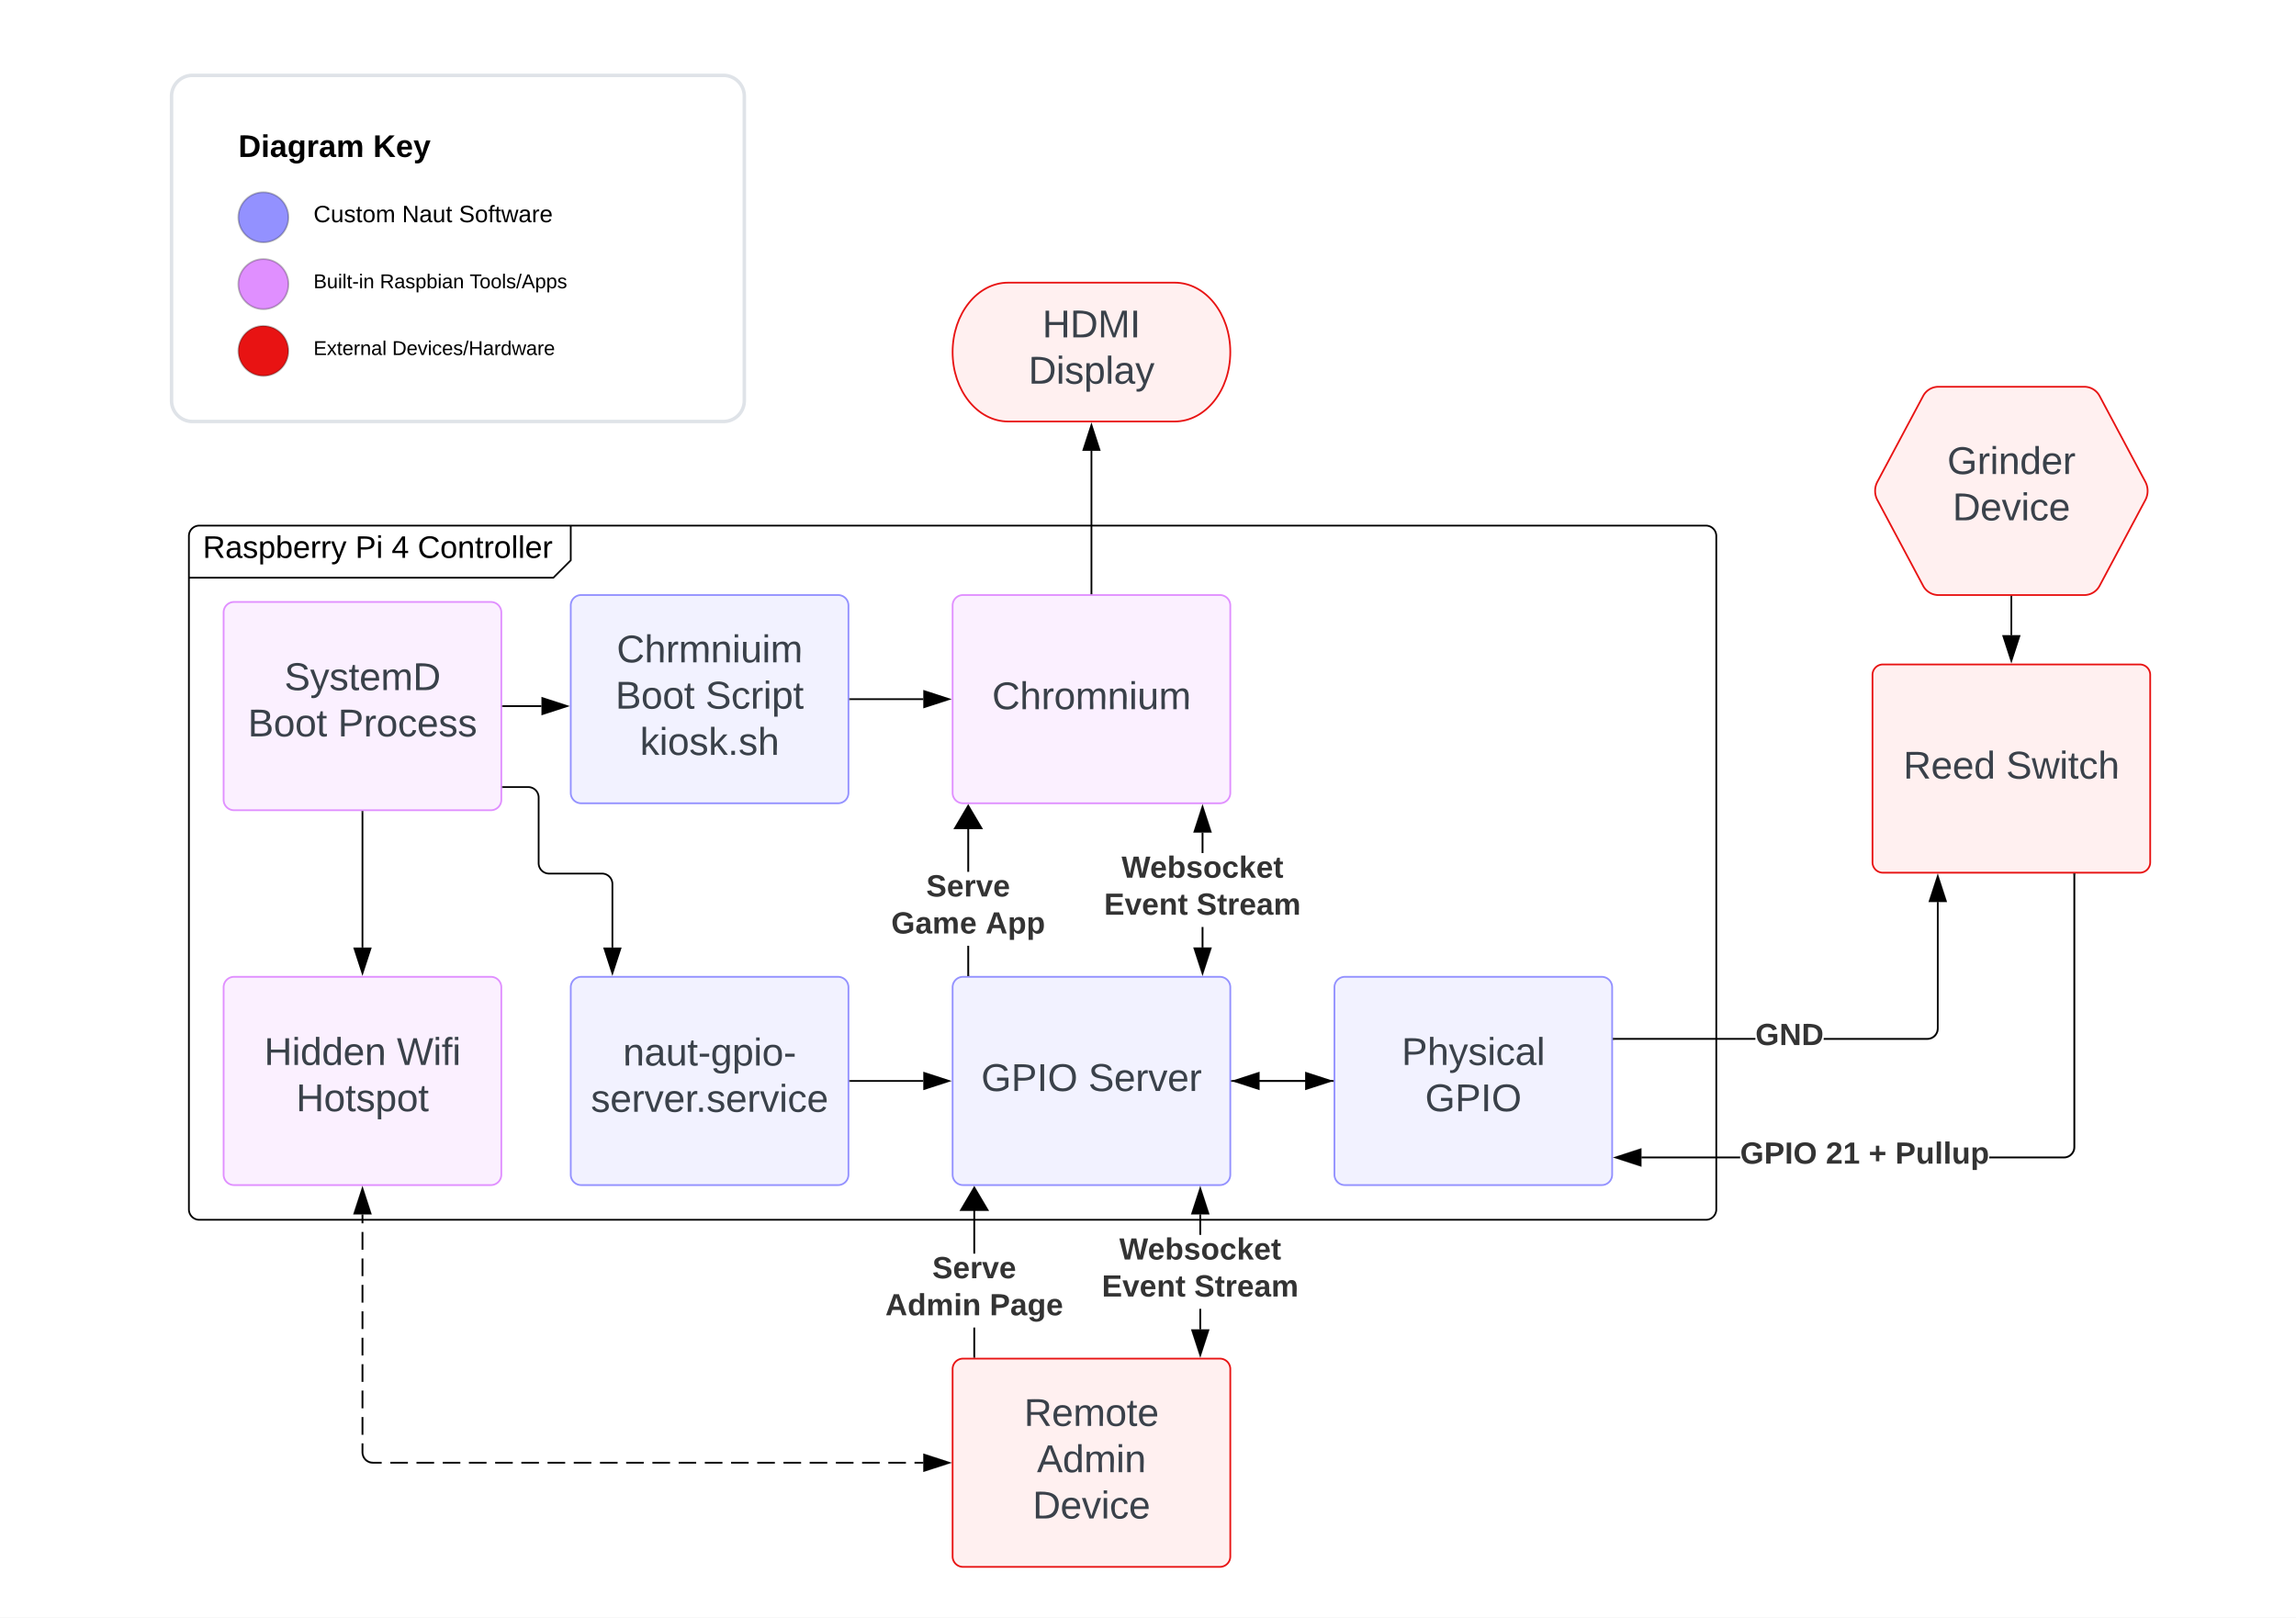 <svg xmlns="http://www.w3.org/2000/svg" xmlns:xlink="http://www.w3.org/1999/xlink" xmlns:lucid="lucid" width="1322.83" height="932.28"><rect width="100%" height="100%" fill="#808080" stroke="none"/><g transform="translate(1258.835 -1736.567)" lucid:page-tab-id="0_0"><path d="M-1258.84 1736.57H64v932.28h-1322.84z" fill="#fff"/><path d="M-1150 2045.44a6 6 0 0 1 6-6h208a6 6 0 0 1 6 6v8a14.48 14.48 0 0 1-4.24 10.24l-1.52 1.52a14.48 14.48 0 0 1-10.24 4.24h-198a6 6 0 0 1-6-6z" fill="#fff"/><path d="M-930 2039.44v20l-10 10h-210" stroke="#000" fill="none"/><path d="M-1150 2045.44a6 6 0 0 1 6-6h868a6 6 0 0 1 6 6v388a6 6 0 0 1-6 6h-868a6 6 0 0 1-6-6z" stroke="#000" fill="none"/><use xlink:href="#a" transform="matrix(1,0,0,1,-1142,2039.44) translate(0 18.6)"/><use xlink:href="#b" transform="matrix(1,0,0,1,-1142,2039.44) translate(87.85 18.6)"/><use xlink:href="#c" transform="matrix(1,0,0,1,-1142,2039.44) translate(108.8 18.6)"/><use xlink:href="#d" transform="matrix(1,0,0,1,-1142,2039.44) translate(123.8 18.6)"/><path d="M-490 2305.44a6 6 0 0 1 6-6h148a6 6 0 0 1 6 6v108a6 6 0 0 1-6 6h-148a6 6 0 0 1-6-6z" stroke="#9391ff" fill="#f2f2ff"/><use xlink:href="#e" transform="matrix(1,0,0,1,-478,2311.44) translate(26.704 38.778)"/><use xlink:href="#f" transform="matrix(1,0,0,1,-478,2311.44) translate(40.222 65.444)"/><path d="M-150.82 1964.73a10 10 0 0 1 8.82-5.3h84a10 10 0 0 1 8.82 5.3l26.36 49.42a11.25 11.25 0 0 1 0 10.58l-26.36 49.42a10 10 0 0 1-8.82 5.3h-84a10 10 0 0 1-8.82-5.3l-26.36-49.42a11.25 11.25 0 0 1 0-10.58z" stroke="#e81313" fill="#fff0f0"/><use xlink:href="#g" transform="matrix(1,0,0,1,-175,1964.44) translate(38.061 45.278)"/><use xlink:href="#h" transform="matrix(1,0,0,1,-175,1964.44) translate(41.116 71.944)"/><path d="M-180 2125.44a6 6 0 0 1 6-6h148a6 6 0 0 1 6 6v108a6 6 0 0 1-6 6h-148a6 6 0 0 1-6-6z" stroke="#e81313" fill="#fff0f0"/><use xlink:href="#i" transform="matrix(1,0,0,1,-168,2131.44) translate(5.747 53.778)"/><use xlink:href="#j" transform="matrix(1,0,0,1,-168,2131.44) translate(64.944 53.778)"/><path d="M-100 2080.44v22.12" stroke="#000" fill="none"/><path d="M-99.5 2080.45h-1v-.5h1z" stroke="#000" stroke-width=".05"/><path d="M-100 2117.32l-4.64-14.26h9.28z" stroke="#000"/><path d="M-256.27 2404.03h-56.85v-1h56.85zm193.07-6.48l-.07 1-.24 1-.4.93-.54.88-.66.77-.77.66-.87.53-.95.4-.98.22-1 .08h-43.04v-1h43l.88-.07.84-.2.8-.33.74-.45.65-.56.55-.66.45-.73.33-.8.2-.84.07-.9v-157.06h1z" stroke="#000" stroke-width=".05"/><path d="M-63.2 2240.45h-1v-.5h1z"/><path d="M-63.17 2240.48h-1.05v-.57h1.05zm-1-.5v.45h.95v-.46z" stroke="#000" stroke-width=".05"/><path d="M-313.62 2408.17l-14.26-4.64 14.26-4.63z"/><path d="M-313.12 2408.86l-16.38-5.33 16.38-5.32zm-13.14-5.33l12.14 3.95v-7.9z" stroke="#000" stroke-width=".05"/><use xlink:href="#k" transform="matrix(1,0,0,1,-256.275,2392.867) translate(0 14.222)"/><use xlink:href="#l" transform="matrix(1,0,0,1,-256.275,2392.867) translate(49.383 14.222)"/><use xlink:href="#m" transform="matrix(1,0,0,1,-256.275,2392.867) translate(74.074 14.222)"/><use xlink:href="#n" transform="matrix(1,0,0,1,-256.275,2392.867) translate(89.383 14.222)"/><path d="M-247.5 2335.7H-329v-1h81.5zm105.6-6.5l-.07 1-.24 1-.4.94-.53.87-.66.8-.77.65-.87.54-.94.38-1 .23-1 .1h-59.7v-1h59.67l.87-.08.84-.2.8-.33.74-.46.66-.56.56-.66.45-.73.34-.8.2-.85.07-.88v-72.85h1z" stroke="#000" stroke-width=".05"/><path d="M-329 2335.7h-.5v-1h.5z"/><path d="M-328.96 2335.72h-.56v-1.05h.56zm-.52-1v.95h.47v-.95z" stroke="#000" stroke-width=".05"/><path d="M-137.76 2255.82h-9.27l4.64-14.26z"/><path d="M-137.07 2256.32h-10.65l5.33-16.38zm-9.27-1h7.9l-3.95-12.14z" stroke="#000" stroke-width=".05"/><use xlink:href="#o" transform="matrix(1,0,0,1,-247.487,2324.525) translate(0 14.222)"/><path d="M-710 2305.44a6 6 0 0 1 6-6h148a6 6 0 0 1 6 6v108a6 6 0 0 1-6 6h-148a6 6 0 0 1-6-6z" stroke="#9391ff" fill="#f2f2ff"/><use xlink:href="#p" transform="matrix(1,0,0,1,-698,2311.44) translate(4.481 53.778)"/><use xlink:href="#q" transform="matrix(1,0,0,1,-698,2311.44) translate(66.21 53.778)"/><path d="M-549 2359.44h42.12" stroke="#000" fill="none"/><path d="M-549 2359.94h-.5v-1h.5z" stroke="#000" stroke-width=".05"/><path d="M-492.12 2359.44l-14.26 4.63v-9.27z" stroke="#000"/><path d="M-491 2359.44h-42.12" stroke="#000" fill="none"/><path d="M-490.5 2359.94h-.5v-1h.5z" stroke="#000" stroke-width=".05"/><path d="M-547.88 2359.44l14.26-4.64v9.27z" stroke="#000"/><path d="M-710 2085.44a6 6 0 0 1 6-6h148a6 6 0 0 1 6 6v108a6 6 0 0 1-6 6h-148a6 6 0 0 1-6-6z" stroke="#e08fff" fill="#fbf0ff"/><use xlink:href="#r" transform="matrix(1,0,0,1,-698,2091.44) translate(10.747 53.778)"/><path d="M-1130 2089.44a6 6 0 0 1 6-6h148a6 6 0 0 1 6 6v108a6 6 0 0 1-6 6h-148a6 6 0 0 1-6-6z" stroke="#e08fff" fill="#fbf0ff"/><use xlink:href="#s" transform="matrix(1,0,0,1,-1118,2095.44) translate(23 38.778)"/><use xlink:href="#t" transform="matrix(1,0,0,1,-1118,2095.44) translate(1.981 65.444)"/><use xlink:href="#u" transform="matrix(1,0,0,1,-1118,2095.44) translate(53.833 65.444)"/><path d="M-930 2305.44a6 6 0 0 1 6-6h148a6 6 0 0 1 6 6v108a6 6 0 0 1-6 6h-148a6 6 0 0 1-6-6z" stroke="#9391ff" fill="#f2f2ff"/><use xlink:href="#v" transform="matrix(1,0,0,1,-918,2311.44) translate(18.093 39.111)"/><use xlink:href="#w" transform="matrix(1,0,0,1,-918,2311.44) translate(-0.395 65.778)"/><path d="M-565.5 2282.56h-1v-11.8h1zm0-54.45h-1v-11.78h1z" stroke="#000" stroke-width=".05"/><path d="M-566 2297.32l-4.63-14.26h9.26z"/><path d="M-566 2298.94l-5.32-16.38h10.64zm-3.95-15.38l3.95 12.14 3.95-12.14z" stroke="#000" stroke-width=".05"/><path d="M-561.37 2215.82h-9.26l4.63-14.26z"/><path d="M-560.68 2216.32h-10.64l5.32-16.38zm-9.27-1h7.9l-3.95-12.14z" stroke="#000" stroke-width=".05"/><use xlink:href="#x" transform="matrix(1,0,0,1,-622.716,2228.107) translate(10.079 14.222)"/><use xlink:href="#y" transform="matrix(1,0,0,1,-622.716,2228.107) translate(0.005 35.556)"/><use xlink:href="#z" transform="matrix(1,0,0,1,-622.716,2228.107) translate(53.24 35.556)"/><path d="M-700.5 2298.44h-1v-16.87h1zm0-59.53h-1v-32.1h1z" stroke="#000" stroke-width=".05"/><path d="M-693.36 2213.83h-15.28l7.64-12.9z"/><path d="M-692.5 2214.33h-17l8.5-14.4zm-15.26-1h13.52l-6.76-11.43z" stroke="#000" stroke-width=".05"/><path d="M-700.5 2298.94h-1v-.5h1z"/><path d="M-700.48 2298.97h-1.04v-.57h1.04zm-1-.52v.47h.96v-.47z" stroke="#000" stroke-width=".05"/><use xlink:href="#A" transform="matrix(1,0,0,1,-745.37,2238.907) translate(20.178 14.222)"/><use xlink:href="#B" transform="matrix(1,0,0,1,-745.37,2238.907) translate(0.005 35.556)"/><use xlink:href="#C" transform="matrix(1,0,0,1,-745.37,2238.907) translate(54.326 35.556)"/><path d="M-769 2359.44h42.12" stroke="#000" fill="none"/><path d="M-769 2359.94h-.5v-1h.5z" stroke="#000" stroke-width=".05"/><path d="M-712.12 2359.44l-14.26 4.63v-9.27z" stroke="#000"/><path d="M-930 2085.44a6 6 0 0 1 6-6h148a6 6 0 0 1 6 6v108a6 6 0 0 1-6 6h-148a6 6 0 0 1-6-6z" stroke="#9391ff" fill="#f2f2ff"/><use xlink:href="#D" transform="matrix(1,0,0,1,-918,2091.44) translate(14.481 26.778)"/><use xlink:href="#t" transform="matrix(1,0,0,1,-918,2091.44) translate(13.741 53.444)"/><use xlink:href="#E" transform="matrix(1,0,0,1,-918,2091.44) translate(65.593 53.444)"/><use xlink:href="#F" transform="matrix(1,0,0,1,-918,2091.44) translate(27.907 80.111)"/><path d="M-769 2139.44h42.12" stroke="#000" fill="none"/><path d="M-769 2139.94h-.5v-1h.5z" stroke="#000" stroke-width=".05"/><path d="M-712.12 2139.44l-14.26 4.63v-9.27z" stroke="#000"/><path d="M-969 2143.44h22.12" stroke="#000" fill="none"/><path d="M-969 2143.94h-.5v-1h.5z" stroke="#000" stroke-width=".05"/><path d="M-932.12 2143.44l-14.26 4.63v-9.27z" stroke="#000"/><path d="M-969 2190.1h14.5a6 6 0 0 1 6 6v37.84a6 6 0 0 0 6 6h30.5a6 6 0 0 1 6 6v36.62" stroke="#000" fill="none"/><path d="M-969 2190.6h-.5v-1h.5z" stroke="#000" stroke-width=".05"/><path d="M-906 2297.32l-4.63-14.26h9.26z" stroke="#000"/><path d="M-582 1899.44c17.67 0 32 17.9 32 40s-14.33 40-32 40h-96c-17.67 0-32-17.9-32-40s14.33-40 32-40z" stroke="#e81313" fill="#fff0f0"/><use xlink:href="#G" transform="matrix(1,0,0,1,-705,1904.44) translate(46.703 26.528)"/><use xlink:href="#H" transform="matrix(1,0,0,1,-705,1904.44) translate(38.678 53.194)"/><path d="M-630 2078.44v-82.12" stroke="#000" fill="none"/><path d="M-629.5 2078.94h-1v-.5h1z" stroke="#000" stroke-width=".05"/><path d="M-630 1981.56l4.63 14.26h-9.26z" stroke="#000"/><path d="M-566.8 2502.56h-1v-11.8h1zm0-54.45h-1v-11.78h1z" stroke="#000" stroke-width=".05"/><path d="M-567.3 2517.32l-4.64-14.26h9.27z"/><path d="M-567.3 2518.94l-5.33-16.38h10.65zm-3.95-15.38l3.95 12.14 3.94-12.14z" stroke="#000" stroke-width=".05"/><path d="M-562.67 2435.82h-9.27l4.64-14.26z"/><path d="M-561.98 2436.32h-10.65l5.33-16.38zm-9.27-1h7.9l-3.95-12.14z" stroke="#000" stroke-width=".05"/><use xlink:href="#x" transform="matrix(1,0,0,1,-624.022,2448.107) translate(10.079 14.222)"/><use xlink:href="#y" transform="matrix(1,0,0,1,-624.022,2448.107) translate(0.005 35.556)"/><use xlink:href="#z" transform="matrix(1,0,0,1,-624.022,2448.107) translate(53.24 35.556)"/><path d="M-697 2518.44h-1v-16.87h1zm0-59.53h-1v-32.1h1z" stroke="#000" stroke-width=".05"/><path d="M-689.86 2433.83h-15.28l7.64-12.9z"/><path d="M-689 2434.33h-17l8.5-14.4zm-15.26-1h13.52l-6.76-11.43z" stroke="#000" stroke-width=".05"/><path d="M-697 2518.94h-1v-.5h1z"/><path d="M-696.98 2518.97H-698v-.57h1.04zm-1-.52v.47h.96v-.47z" stroke="#000" stroke-width=".05"/><g><use xlink:href="#A" transform="matrix(1,0,0,1,-748.759,2458.908) translate(27.067 14.222)"/><use xlink:href="#I" transform="matrix(1,0,0,1,-748.759,2458.908) translate(0.005 35.556)"/><use xlink:href="#J" transform="matrix(1,0,0,1,-748.759,2458.908) translate(60.104 35.556)"/></g><path d="M-710 2525.44a6 6 0 0 1 6-6h148a6 6 0 0 1 6 6v108a6 6 0 0 1-6 6h-148a6 6 0 0 1-6-6z" stroke="#e81313" fill="#fff0f0"/><g><use xlink:href="#K" transform="matrix(1,0,0,1,-698,2531.44) translate(29.173 26.778)"/><use xlink:href="#L" transform="matrix(1,0,0,1,-698,2531.44) translate(36.58 53.444)"/><use xlink:href="#h" transform="matrix(1,0,0,1,-698,2531.44) translate(34.111 80.111)"/></g><path d="M-1130 2305.44a6 6 0 0 1 6-6h148a6 6 0 0 1 6 6v108a6 6 0 0 1-6 6h-148a6 6 0 0 1-6-6z" stroke="#e08fff" fill="#fbf0ff"/><g><use xlink:href="#M" transform="matrix(1,0,0,1,-1118,2311.44) translate(11.364 38.778)"/><use xlink:href="#N" transform="matrix(1,0,0,1,-1118,2311.44) translate(87.784 38.778)"/><use xlink:href="#O" transform="matrix(1,0,0,1,-1118,2311.44) translate(29.759 65.444)"/></g><path d="M-1050 2204.44v78.12" stroke="#000" fill="none"/><path d="M-1049.5 2204.45h-1v-.5h1z" stroke="#000" stroke-width=".05"/><path d="M-1050 2297.32l-4.63-14.26h9.27z" stroke="#000"/><path d="M-1049.5 2573.42l.07.88.2.84.33.8.45.73.56.66.67.56.73.44.8.33.84.2.88.07h5v1h-5.04l-1-.08-1-.24-.93-.4-.87-.52-.78-.66-.66-.78-.53-.87-.38-.95-.24-1-.08-1v-5.1h1zm25.63 6.52h-10.06v-1h10.06zm15.1 0h-10.06v-1h10.07zm15.1 0h-10.06v-1h10.07zm15.1 0h-10.06v-1h10.07zm15.1 0h-10.06v-1h10.07zm15.1 0h-10.06v-1h10.07zm15.1 0h-10.06v-1h10.07zm15.1 0h-10.06v-1h10.07zm15.1 0h-10.06v-1h10.07zm15.1 0h-10.06v-1h10.07zm15.1 0h-10.05v-1h10.06zm15.1 0h-10.05v-1h10.06zm15.1 0h-10.05v-1h10.06zm15.1 0h-10.05v-1h10.06zm15.12 0h-10.07v-1h10.06zm15.1 0h-10.07v-1h10.07zm15.1 0h-10.07v-1h10.07zm15.1 0h-10.07v-1h10.07zm15.1 0h-10.07v-1h10.07zm15.1 0h-10.07v-1h10.07zm10.07 0h-5.04v-1h5.04zm-322.62-16.66h-1v-10.15h1zm0-15.23h-1v-10.16h1zm0-15.24h-1v-10.14h1zm0-15.22h-1v-10.16h1zm0-15.24h-1v-10.15h1zm0-15.23h-1v-10.15h1zm0-15.23h-1v-10.15h1zm0-15.23h-1v-10.16h1zm0-15.24h-1v-5.08h1z" stroke="#000" stroke-width=".05"/><path d="M-1045.37 2435.82h-9.27l4.64-14.26z"/><path d="M-1044.68 2436.32h-10.64l5.32-16.38zm-9.27-1h7.9l-3.95-12.14z" stroke="#000" stroke-width=".05"/><path d="M-712.12 2579.44l-14.26 4.63v-9.27z"/><path d="M-710.5 2579.44l-16.38 5.32v-10.64zm-15.38 3.95l12.14-3.96-12.14-3.95z" stroke="#000" stroke-width=".05"/><path d="M-1160 1792a12 12 0 0 1 12-12h306a12 12 0 0 1 12 12v175.44a12 12 0 0 1-12 12h-306a12 12 0 0 1-12-12z" stroke="#dfe3e8" stroke-width="2" fill="#fff"/><path d="M-1092.64 1861.8c0 7.96-6.46 14.43-14.43 14.43-7.98 0-14.44-6.47-14.44-14.44 0-7.98 6.45-14.44 14.42-14.44 7.98 0 14.44 6.46 14.44 14.43z" stroke="#000" stroke-opacity=".25" fill="#9391ff"/><path d="M-1092.64 1900.28c0 7.98-6.46 14.44-14.43 14.44-7.98 0-14.44-6.46-14.44-14.44 0-7.97 6.45-14.43 14.42-14.43 7.98 0 14.44 6.46 14.44 14.43z" stroke="#000" stroke-opacity=".25" fill="#e08fff"/><path d="M-1092.64 1938.77c0 7.98-6.46 14.44-14.43 14.44-7.98 0-14.44-6.45-14.44-14.43 0-7.97 6.45-14.43 14.42-14.43 7.98 0 14.44 6.46 14.44 14.43z" stroke="#000" stroke-opacity=".25" fill="#e81313"/><g><use xlink:href="#P" transform="matrix(1,0,0,1,-1121.509,1808.868) translate(0 18.135)"/><use xlink:href="#Q" transform="matrix(1,0,0,1,-1121.509,1808.868) translate(77.643 18.135)"/></g><g><use xlink:href="#R" transform="matrix(1,0,0,1,-1078.207,1847.359) translate(0 17.246)"/><use xlink:href="#S" transform="matrix(1,0,0,1,-1078.207,1847.359) translate(51.028 17.246)"/><use xlink:href="#T" transform="matrix(1,0,0,1,-1078.207,1847.359) translate(83.787 17.246)"/></g><g><use xlink:href="#U" transform="matrix(1,0,0,1,-1078.207,1885.849) translate(0 16.801)"/><use xlink:href="#V" transform="matrix(1,0,0,1,-1078.207,1885.849) translate(38.229 16.801)"/><use xlink:href="#W" transform="matrix(1,0,0,1,-1078.207,1885.849) translate(89.948 16.801)"/></g><g><use xlink:href="#X" transform="matrix(1,0,0,1,-1078.207,1924.34) translate(0 16.801)"/><use xlink:href="#Y" transform="matrix(1,0,0,1,-1078.207,1924.34) translate(45.325 16.801)"/></g><defs><path d="M233-177c-1 41-23 64-60 70L243 0h-38l-65-103H63V0H30v-248c88 3 205-21 203 71zM63-129c60-2 137 13 137-47 0-61-80-42-137-45v92" id="Z"/><path d="M141-36C126-15 110 5 73 4 37 3 15-17 15-53c-1-64 63-63 125-63 3-35-9-54-41-54-24 1-41 7-42 31l-33-3c5-37 33-52 76-52 45 0 72 20 72 64v82c-1 20 7 32 28 27v20c-31 9-61-2-59-35zM48-53c0 20 12 33 32 33 41-3 63-29 60-74-43 2-92-5-92 41" id="aa"/><path d="M135-143c-3-34-86-38-87 0 15 53 115 12 119 90S17 21 10-45l28-5c4 36 97 45 98 0-10-56-113-15-118-90-4-57 82-63 122-42 12 7 21 19 24 35" id="ab"/><path d="M115-194c55 1 70 41 70 98S169 2 115 4C84 4 66-9 55-30l1 105H24l-1-265h31l2 30c10-21 28-34 59-34zm-8 174c40 0 45-34 45-75s-6-73-45-74c-42 0-51 32-51 76 0 43 10 73 51 73" id="ac"/><path d="M115-194c53 0 69 39 70 98 0 66-23 100-70 100C84 3 66-7 56-30L54 0H23l1-261h32v101c10-23 28-34 59-34zm-8 174c40 0 45-34 45-75 0-40-5-75-45-74-42 0-51 32-51 76 0 43 10 73 51 73" id="ad"/><path d="M100-194c63 0 86 42 84 106H49c0 40 14 67 53 68 26 1 43-12 49-29l28 8c-11 28-37 45-77 45C44 4 14-33 15-96c1-61 26-98 85-98zm52 81c6-60-76-77-97-28-3 7-6 17-6 28h103" id="ae"/><path d="M114-163C36-179 61-72 57 0H25l-1-190h30c1 12-1 29 2 39 6-27 23-49 58-41v29" id="af"/><path d="M179-190L93 31C79 59 56 82 12 73V49c39 6 53-20 64-50L1-190h34L92-34l54-156h33" id="ag"/><g id="a"><use transform="matrix(0.05,0,0,0.05,0,0)" xlink:href="#Z"/><use transform="matrix(0.05,0,0,0.05,12.95,0)" xlink:href="#aa"/><use transform="matrix(0.05,0,0,0.05,22.95,0)" xlink:href="#ab"/><use transform="matrix(0.05,0,0,0.05,31.95,0)" xlink:href="#ac"/><use transform="matrix(0.05,0,0,0.05,41.95,0)" xlink:href="#ad"/><use transform="matrix(0.05,0,0,0.05,51.95,0)" xlink:href="#ae"/><use transform="matrix(0.05,0,0,0.05,61.95,0)" xlink:href="#af"/><use transform="matrix(0.05,0,0,0.05,67.9,0)" xlink:href="#af"/><use transform="matrix(0.05,0,0,0.05,73.85,0)" xlink:href="#ag"/></g><path d="M30-248c87 1 191-15 191 75 0 78-77 80-158 76V0H30v-248zm33 125c57 0 124 11 124-50 0-59-68-47-124-48v98" id="ah"/><path d="M24-231v-30h32v30H24zM24 0v-190h32V0H24" id="ai"/><g id="b"><use transform="matrix(0.05,0,0,0.05,0,0)" xlink:href="#ah"/><use transform="matrix(0.05,0,0,0.05,12,0)" xlink:href="#ai"/></g><path d="M155-56V0h-30v-56H8v-25l114-167h33v167h35v25h-35zm-30-156c-27 46-58 90-88 131h88v-131" id="aj"/><use transform="matrix(0.05,0,0,0.05,0,0)" xlink:href="#aj" id="c"/><path d="M212-179c-10-28-35-45-73-45-59 0-87 40-87 99 0 60 29 101 89 101 43 0 62-24 78-52l27 14C228-24 195 4 139 4 59 4 22-46 18-125c-6-104 99-153 187-111 19 9 31 26 39 46" id="ak"/><path d="M100-194c62-1 85 37 85 99 1 63-27 99-86 99S16-35 15-95c0-66 28-99 85-99zM99-20c44 1 53-31 53-75 0-43-8-75-51-75s-53 32-53 75 10 74 51 75" id="al"/><path d="M117-194c89-4 53 116 60 194h-32v-121c0-31-8-49-39-48C34-167 62-67 57 0H25l-1-190h30c1 10-1 24 2 32 11-22 29-35 61-36" id="am"/><path d="M59-47c-2 24 18 29 38 22v24C64 9 27 4 27-40v-127H5v-23h24l9-43h21v43h35v23H59v120" id="an"/><path d="M24 0v-261h32V0H24" id="ao"/><g id="d"><use transform="matrix(0.05,0,0,0.05,0,0)" xlink:href="#ak"/><use transform="matrix(0.05,0,0,0.05,12.95,0)" xlink:href="#al"/><use transform="matrix(0.05,0,0,0.05,22.95,0)" xlink:href="#am"/><use transform="matrix(0.05,0,0,0.05,32.95,0)" xlink:href="#an"/><use transform="matrix(0.05,0,0,0.05,37.95,0)" xlink:href="#af"/><use transform="matrix(0.05,0,0,0.05,43.9,0)" xlink:href="#al"/><use transform="matrix(0.05,0,0,0.05,53.9,0)" xlink:href="#ao"/><use transform="matrix(0.05,0,0,0.05,57.85,0)" xlink:href="#ao"/><use transform="matrix(0.05,0,0,0.05,61.8,0)" xlink:href="#ae"/><use transform="matrix(0.05,0,0,0.05,71.8,0)" xlink:href="#af"/></g><path fill="#3a414a" d="M30-248c87 1 191-15 191 75 0 78-77 80-158 76V0H30v-248zm33 125c57 0 124 11 124-50 0-59-68-47-124-48v98" id="ap"/><path fill="#3a414a" d="M106-169C34-169 62-67 57 0H25v-261h32l-1 103c12-21 28-36 61-36 89 0 53 116 60 194h-32v-121c2-32-8-49-39-48" id="aq"/><path fill="#3a414a" d="M179-190L93 31C79 59 56 82 12 73V49c39 6 53-20 64-50L1-190h34L92-34l54-156h33" id="ar"/><path fill="#3a414a" d="M135-143c-3-34-86-38-87 0 15 53 115 12 119 90S17 21 10-45l28-5c4 36 97 45 98 0-10-56-113-15-118-90-4-57 82-63 122-42 12 7 21 19 24 35" id="as"/><path fill="#3a414a" d="M24-231v-30h32v30H24zM24 0v-190h32V0H24" id="at"/><path fill="#3a414a" d="M96-169c-40 0-48 33-48 73s9 75 48 75c24 0 41-14 43-38l32 2c-6 37-31 61-74 61-59 0-76-41-82-99-10-93 101-131 147-64 4 7 5 14 7 22l-32 3c-4-21-16-35-41-35" id="au"/><path fill="#3a414a" d="M141-36C126-15 110 5 73 4 37 3 15-17 15-53c-1-64 63-63 125-63 3-35-9-54-41-54-24 1-41 7-42 31l-33-3c5-37 33-52 76-52 45 0 72 20 72 64v82c-1 20 7 32 28 27v20c-31 9-61-2-59-35zM48-53c0 20 12 33 32 33 41-3 63-29 60-74-43 2-92-5-92 41" id="av"/><path fill="#3a414a" d="M24 0v-261h32V0H24" id="aw"/><g id="e"><use transform="matrix(0.062,0,0,0.062,0,0)" xlink:href="#ap"/><use transform="matrix(0.062,0,0,0.062,14.815,0)" xlink:href="#aq"/><use transform="matrix(0.062,0,0,0.062,27.16,0)" xlink:href="#ar"/><use transform="matrix(0.062,0,0,0.062,38.272,0)" xlink:href="#as"/><use transform="matrix(0.062,0,0,0.062,49.383,0)" xlink:href="#at"/><use transform="matrix(0.062,0,0,0.062,54.259,0)" xlink:href="#au"/><use transform="matrix(0.062,0,0,0.062,65.37,0)" xlink:href="#av"/><use transform="matrix(0.062,0,0,0.062,77.716,0)" xlink:href="#aw"/></g><path fill="#3a414a" d="M143 4C61 4 22-44 18-125c-5-107 100-154 193-111 17 8 29 25 37 43l-32 9c-13-25-37-40-76-40-61 0-88 39-88 99 0 61 29 100 91 101 35 0 62-11 79-27v-45h-74v-28h105v86C228-13 192 4 143 4" id="ax"/><path fill="#3a414a" d="M33 0v-248h34V0H33" id="ay"/><path fill="#3a414a" d="M140-251c81 0 123 46 123 126C263-46 219 4 140 4 59 4 17-45 17-125s42-126 123-126zm0 227c63 0 89-41 89-101s-29-99-89-99c-61 0-89 39-89 99S79-25 140-24" id="az"/><g id="f"><use transform="matrix(0.062,0,0,0.062,0,0)" xlink:href="#ax"/><use transform="matrix(0.062,0,0,0.062,17.284,0)" xlink:href="#ap"/><use transform="matrix(0.062,0,0,0.062,32.099,0)" xlink:href="#ay"/><use transform="matrix(0.062,0,0,0.062,38.272,0)" xlink:href="#az"/></g><path fill="#3a414a" d="M114-163C36-179 61-72 57 0H25l-1-190h30c1 12-1 29 2 39 6-27 23-49 58-41v29" id="aA"/><path fill="#3a414a" d="M117-194c89-4 53 116 60 194h-32v-121c0-31-8-49-39-48C34-167 62-67 57 0H25l-1-190h30c1 10-1 24 2 32 11-22 29-35 61-36" id="aB"/><path fill="#3a414a" d="M85-194c31 0 48 13 60 33l-1-100h32l1 261h-30c-2-10 0-23-3-31C134-8 116 4 85 4 32 4 16-35 15-94c0-66 23-100 70-100zm9 24c-40 0-46 34-46 75 0 40 6 74 45 74 42 0 51-32 51-76 0-42-9-74-50-73" id="aC"/><path fill="#3a414a" d="M100-194c63 0 86 42 84 106H49c0 40 14 67 53 68 26 1 43-12 49-29l28 8c-11 28-37 45-77 45C44 4 14-33 15-96c1-61 26-98 85-98zm52 81c6-60-76-77-97-28-3 7-6 17-6 28h103" id="aD"/><g id="g"><use transform="matrix(0.062,0,0,0.062,0,0)" xlink:href="#ax"/><use transform="matrix(0.062,0,0,0.062,17.284,0)" xlink:href="#aA"/><use transform="matrix(0.062,0,0,0.062,24.63,0)" xlink:href="#at"/><use transform="matrix(0.062,0,0,0.062,29.506,0)" xlink:href="#aB"/><use transform="matrix(0.062,0,0,0.062,41.852,0)" xlink:href="#aC"/><use transform="matrix(0.062,0,0,0.062,54.198,0)" xlink:href="#aD"/><use transform="matrix(0.062,0,0,0.062,66.543,0)" xlink:href="#aA"/></g><path fill="#3a414a" d="M30-248c118-7 216 8 213 122C240-48 200 0 122 0H30v-248zM63-27c89 8 146-16 146-99s-60-101-146-95v194" id="aE"/><path fill="#3a414a" d="M108 0H70L1-190h34L89-25l56-165h34" id="aF"/><g id="h"><use transform="matrix(0.062,0,0,0.062,0,0)" xlink:href="#aE"/><use transform="matrix(0.062,0,0,0.062,15.988,0)" xlink:href="#aD"/><use transform="matrix(0.062,0,0,0.062,28.333,0)" xlink:href="#aF"/><use transform="matrix(0.062,0,0,0.062,39.444,0)" xlink:href="#at"/><use transform="matrix(0.062,0,0,0.062,44.321,0)" xlink:href="#au"/><use transform="matrix(0.062,0,0,0.062,55.432,0)" xlink:href="#aD"/></g><path fill="#3a414a" d="M233-177c-1 41-23 64-60 70L243 0h-38l-65-103H63V0H30v-248c88 3 205-21 203 71zM63-129c60-2 137 13 137-47 0-61-80-42-137-45v92" id="aG"/><g id="i"><use transform="matrix(0.062,0,0,0.062,0,0)" xlink:href="#aG"/><use transform="matrix(0.062,0,0,0.062,15.988,0)" xlink:href="#aD"/><use transform="matrix(0.062,0,0,0.062,28.333,0)" xlink:href="#aD"/><use transform="matrix(0.062,0,0,0.062,40.679,0)" xlink:href="#aC"/></g><path fill="#3a414a" d="M185-189c-5-48-123-54-124 2 14 75 158 14 163 119 3 78-121 87-175 55-17-10-28-26-33-46l33-7c5 56 141 63 141-1 0-78-155-14-162-118-5-82 145-84 179-34 5 7 8 16 11 25" id="aH"/><path fill="#3a414a" d="M206 0h-36l-40-164L89 0H53L-1-190h32L70-26l43-164h34l41 164 42-164h31" id="aI"/><path fill="#3a414a" d="M59-47c-2 24 18 29 38 22v24C64 9 27 4 27-40v-127H5v-23h24l9-43h21v43h35v23H59v120" id="aJ"/><g id="j"><use transform="matrix(0.062,0,0,0.062,0,0)" xlink:href="#aH"/><use transform="matrix(0.062,0,0,0.062,14.815,0)" xlink:href="#aI"/><use transform="matrix(0.062,0,0,0.062,30.802,0)" xlink:href="#at"/><use transform="matrix(0.062,0,0,0.062,35.679,0)" xlink:href="#aJ"/><use transform="matrix(0.062,0,0,0.062,41.852,0)" xlink:href="#au"/><use transform="matrix(0.062,0,0,0.062,52.963,0)" xlink:href="#aq"/></g><path fill="#333" d="M67-125c0 54 23 88 75 88 28 0 53-7 68-21v-34h-60v-39h108v91C232-14 192 4 140 4 58 4 20-42 15-125 8-236 126-280 215-234c19 10 29 26 37 47l-47 15c-11-23-29-39-63-39-53 1-75 33-75 86" id="aK"/><path fill="#333" d="M24-248c93 1 206-16 204 79-1 75-69 88-152 82V0H24v-248zm52 121c47 0 100 7 100-41 0-47-54-39-100-39v80" id="aL"/><path fill="#333" d="M24 0v-248h52V0H24" id="aM"/><path fill="#333" d="M140-251c80 0 125 45 125 126S219 4 139 4C58 4 15-44 15-125s44-126 125-126zm-1 214c52 0 73-35 73-88 0-50-21-86-72-86-52 0-73 35-73 86s22 88 72 88" id="aN"/><g id="k"><use transform="matrix(0.049,0,0,0.049,0,0)" xlink:href="#aK"/><use transform="matrix(0.049,0,0,0.049,13.827,0)" xlink:href="#aL"/><use transform="matrix(0.049,0,0,0.049,25.679,0)" xlink:href="#aM"/><use transform="matrix(0.049,0,0,0.049,30.617,0)" xlink:href="#aN"/></g><path fill="#333" d="M182-182c0 78-84 86-111 141h115V0H12c-6-101 99-100 120-180 1-22-12-31-33-32-23 0-32 14-35 34l-49-3c5-45 32-70 84-70 51 0 83 22 83 69" id="aO"/><path fill="#333" d="M23 0v-37h61v-169l-59 37v-38l62-41h46v211h57V0H23" id="aP"/><g id="l"><use transform="matrix(0.049,0,0,0.049,0,0)" xlink:href="#aO"/><use transform="matrix(0.049,0,0,0.049,9.877,0)" xlink:href="#aP"/></g><path fill="#333" d="M125-100v72H85v-72H15v-39h70v-72h40v72h71v39h-71" id="aQ"/><use transform="matrix(0.049,0,0,0.049,0,0)" xlink:href="#aQ" id="m"/><path fill="#333" d="M85 4C-2 5 27-109 22-190h50c7 57-23 150 33 157 60-5 35-97 40-157h50l1 190h-47c-2-12 1-28-3-38-12 25-28 42-61 42" id="aR"/><path fill="#333" d="M25 0v-261h50V0H25" id="aS"/><path fill="#333" d="M135-194c53 0 70 44 70 98 0 56-19 98-73 100-31 1-45-17-59-34 3 33 2 69 2 105H25l-1-265h48c2 10 0 23 3 31 11-24 29-35 60-35zM114-30c33 0 39-31 40-66 0-38-9-64-40-64-56 0-55 130 0 130" id="aT"/><g id="n"><use transform="matrix(0.049,0,0,0.049,0,0)" xlink:href="#aL"/><use transform="matrix(0.049,0,0,0.049,11.852,0)" xlink:href="#aR"/><use transform="matrix(0.049,0,0,0.049,22.667,0)" xlink:href="#aS"/><use transform="matrix(0.049,0,0,0.049,27.605,0)" xlink:href="#aS"/><use transform="matrix(0.049,0,0,0.049,32.543,0)" xlink:href="#aR"/><use transform="matrix(0.049,0,0,0.049,43.358,0)" xlink:href="#aT"/></g><path fill="#333" d="M175 0L67-191c6 58 2 128 3 191H24v-248h59L193-55c-6-58-2-129-3-193h46V0h-61" id="aU"/><path fill="#333" d="M24-248c120-7 223 5 221 122C244-46 201 0 124 0H24v-248zM76-40c74 7 117-18 117-86 0-67-45-88-117-82v168" id="aV"/><g id="o"><use transform="matrix(0.049,0,0,0.049,0,0)" xlink:href="#aK"/><use transform="matrix(0.049,0,0,0.049,13.827,0)" xlink:href="#aU"/><use transform="matrix(0.049,0,0,0.049,26.617,0)" xlink:href="#aV"/></g><g id="p"><use transform="matrix(0.062,0,0,0.062,0,0)" xlink:href="#ax"/><use transform="matrix(0.062,0,0,0.062,17.284,0)" xlink:href="#ap"/><use transform="matrix(0.062,0,0,0.062,32.099,0)" xlink:href="#ay"/><use transform="matrix(0.062,0,0,0.062,38.272,0)" xlink:href="#az"/></g><g id="q"><use transform="matrix(0.062,0,0,0.062,0,0)" xlink:href="#aH"/><use transform="matrix(0.062,0,0,0.062,14.815,0)" xlink:href="#aD"/><use transform="matrix(0.062,0,0,0.062,27.16,0)" xlink:href="#aA"/><use transform="matrix(0.062,0,0,0.062,34.506,0)" xlink:href="#aF"/><use transform="matrix(0.062,0,0,0.062,45.617,0)" xlink:href="#aD"/><use transform="matrix(0.062,0,0,0.062,57.963,0)" xlink:href="#aA"/></g><path fill="#3a414a" d="M212-179c-10-28-35-45-73-45-59 0-87 40-87 99 0 60 29 101 89 101 43 0 62-24 78-52l27 14C228-24 195 4 139 4 59 4 22-46 18-125c-6-104 99-153 187-111 19 9 31 26 39 46" id="aW"/><path fill="#3a414a" d="M100-194c62-1 85 37 85 99 1 63-27 99-86 99S16-35 15-95c0-66 28-99 85-99zM99-20c44 1 53-31 53-75 0-43-8-75-51-75s-53 32-53 75 10 74 51 75" id="aX"/><path fill="#3a414a" d="M210-169c-67 3-38 105-44 169h-31v-121c0-29-5-50-35-48C34-165 62-65 56 0H25l-1-190h30c1 10-1 24 2 32 10-44 99-50 107 0 11-21 27-35 58-36 85-2 47 119 55 194h-31v-121c0-29-5-49-35-48" id="aY"/><path fill="#3a414a" d="M84 4C-5 8 30-112 23-190h32v120c0 31 7 50 39 49 72-2 45-101 50-169h31l1 190h-30c-1-10 1-25-2-33-11 22-28 36-60 37" id="aZ"/><g id="r"><use transform="matrix(0.062,0,0,0.062,0,0)" xlink:href="#aW"/><use transform="matrix(0.062,0,0,0.062,15.988,0)" xlink:href="#aq"/><use transform="matrix(0.062,0,0,0.062,28.333,0)" xlink:href="#aA"/><use transform="matrix(0.062,0,0,0.062,35.679,0)" xlink:href="#aX"/><use transform="matrix(0.062,0,0,0.062,48.025,0)" xlink:href="#aY"/><use transform="matrix(0.062,0,0,0.062,66.481,0)" xlink:href="#aB"/><use transform="matrix(0.062,0,0,0.062,78.827,0)" xlink:href="#at"/><use transform="matrix(0.062,0,0,0.062,83.704,0)" xlink:href="#aZ"/><use transform="matrix(0.062,0,0,0.062,96.049,0)" xlink:href="#aY"/></g><g id="s"><use transform="matrix(0.062,0,0,0.062,0,0)" xlink:href="#aH"/><use transform="matrix(0.062,0,0,0.062,14.815,0)" xlink:href="#ar"/><use transform="matrix(0.062,0,0,0.062,25.926,0)" xlink:href="#as"/><use transform="matrix(0.062,0,0,0.062,37.037,0)" xlink:href="#aJ"/><use transform="matrix(0.062,0,0,0.062,43.21,0)" xlink:href="#aD"/><use transform="matrix(0.062,0,0,0.062,55.556,0)" xlink:href="#aY"/><use transform="matrix(0.062,0,0,0.062,74.012,0)" xlink:href="#aE"/></g><path fill="#3a414a" d="M160-131c35 5 61 23 61 61C221 17 115-2 30 0v-248c76 3 177-17 177 60 0 33-19 50-47 57zm-97-11c50-1 110 9 110-42 0-47-63-36-110-37v79zm0 115c55-2 124 14 124-45 0-56-70-42-124-44v89" id="ba"/><g id="t"><use transform="matrix(0.062,0,0,0.062,0,0)" xlink:href="#ba"/><use transform="matrix(0.062,0,0,0.062,14.815,0)" xlink:href="#aX"/><use transform="matrix(0.062,0,0,0.062,27.16,0)" xlink:href="#aX"/><use transform="matrix(0.062,0,0,0.062,39.506,0)" xlink:href="#aJ"/></g><g id="u"><use transform="matrix(0.062,0,0,0.062,0,0)" xlink:href="#ap"/><use transform="matrix(0.062,0,0,0.062,14.815,0)" xlink:href="#aA"/><use transform="matrix(0.062,0,0,0.062,22.16,0)" xlink:href="#aX"/><use transform="matrix(0.062,0,0,0.062,34.506,0)" xlink:href="#au"/><use transform="matrix(0.062,0,0,0.062,45.617,0)" xlink:href="#aD"/><use transform="matrix(0.062,0,0,0.062,57.963,0)" xlink:href="#as"/><use transform="matrix(0.062,0,0,0.062,69.074,0)" xlink:href="#as"/></g><path fill="#3a414a" d="M16-82v-28h88v28H16" id="bb"/><path fill="#3a414a" d="M177-190C167-65 218 103 67 71c-23-6-38-20-44-43l32-5c15 47 100 32 89-28v-30C133-14 115 1 83 1 29 1 15-40 15-95c0-56 16-97 71-98 29-1 48 16 59 35 1-10 0-23 2-32h30zM94-22c36 0 50-32 50-73 0-42-14-75-50-75-39 0-46 34-46 75s6 73 46 73" id="bc"/><path fill="#3a414a" d="M115-194c55 1 70 41 70 98S169 2 115 4C84 4 66-9 55-30l1 105H24l-1-265h31l2 30c10-21 28-34 59-34zm-8 174c40 0 45-34 45-75s-6-73-45-74c-42 0-51 32-51 76 0 43 10 73 51 73" id="bd"/><g id="v"><use transform="matrix(0.062,0,0,0.062,0,0)" xlink:href="#aB"/><use transform="matrix(0.062,0,0,0.062,12.346,0)" xlink:href="#av"/><use transform="matrix(0.062,0,0,0.062,24.691,0)" xlink:href="#aZ"/><use transform="matrix(0.062,0,0,0.062,37.037,0)" xlink:href="#aJ"/><use transform="matrix(0.062,0,0,0.062,43.21,0)" xlink:href="#bb"/><use transform="matrix(0.062,0,0,0.062,50.556,0)" xlink:href="#bc"/><use transform="matrix(0.062,0,0,0.062,62.901,0)" xlink:href="#bd"/><use transform="matrix(0.062,0,0,0.062,75.247,0)" xlink:href="#at"/><use transform="matrix(0.062,0,0,0.062,80.123,0)" xlink:href="#aX"/><use transform="matrix(0.062,0,0,0.062,92.469,0)" xlink:href="#bb"/></g><path fill="#3a414a" d="M33 0v-38h34V0H33" id="be"/><g id="w"><use transform="matrix(0.062,0,0,0.062,0,0)" xlink:href="#as"/><use transform="matrix(0.062,0,0,0.062,11.111,0)" xlink:href="#aD"/><use transform="matrix(0.062,0,0,0.062,23.457,0)" xlink:href="#aA"/><use transform="matrix(0.062,0,0,0.062,30.802,0)" xlink:href="#aF"/><use transform="matrix(0.062,0,0,0.062,41.914,0)" xlink:href="#aD"/><use transform="matrix(0.062,0,0,0.062,54.259,0)" xlink:href="#aA"/><use transform="matrix(0.062,0,0,0.062,60.37,0)" xlink:href="#be"/><use transform="matrix(0.062,0,0,0.062,66.543,0)" xlink:href="#as"/><use transform="matrix(0.062,0,0,0.062,77.654,0)" xlink:href="#aD"/><use transform="matrix(0.062,0,0,0.062,90,0)" xlink:href="#aA"/><use transform="matrix(0.062,0,0,0.062,97.346,0)" xlink:href="#aF"/><use transform="matrix(0.062,0,0,0.062,108.457,0)" xlink:href="#at"/><use transform="matrix(0.062,0,0,0.062,113.333,0)" xlink:href="#au"/><use transform="matrix(0.062,0,0,0.062,124.444,0)" xlink:href="#aD"/></g><path fill="#333" d="M275 0h-61l-44-196L126 0H64L0-248h53L97-49l45-199h58l43 199 44-199h52" id="bf"/><path fill="#333" d="M185-48c-13 30-37 53-82 52C43 2 14-33 14-96s30-98 90-98c62 0 83 45 84 108H66c0 31 8 55 39 56 18 0 30-7 34-22zm-45-69c5-46-57-63-70-21-2 6-4 13-4 21h74" id="bg"/><path fill="#333" d="M135-194c52 0 70 43 70 98 0 56-19 99-73 100-30 1-46-15-58-35L72 0H24l1-261h50v104c11-23 29-37 60-37zM114-30c31 0 40-27 40-66 0-37-7-63-39-63s-41 28-41 65c0 36 8 64 40 64" id="bh"/><path fill="#333" d="M137-138c1-29-70-34-71-4 15 46 118 7 119 86 1 83-164 76-172 9l43-7c4 19 20 25 44 25 33 8 57-30 24-41C81-84 22-81 20-136c-2-80 154-74 161-7" id="bi"/><path fill="#333" d="M110-194c64 0 96 36 96 99 0 64-35 99-97 99-61 0-95-36-95-99 0-62 34-99 96-99zm-1 164c35 0 45-28 45-65 0-40-10-65-43-65-34 0-45 26-45 65 0 36 10 65 43 65" id="bj"/><path fill="#333" d="M190-63c-7 42-38 67-86 67-59 0-84-38-90-98-12-110 154-137 174-36l-49 2c-2-19-15-32-35-32-30 0-35 28-38 64-6 74 65 87 74 30" id="bk"/><path fill="#333" d="M147 0L96-86 75-71V0H25v-261h50v150l67-79h53l-66 74L201 0h-54" id="bl"/><path fill="#333" d="M115-3C79 11 28 4 28-45v-112H4v-33h27l15-45h31v45h36v33H77v99c-1 23 16 31 38 25v30" id="bm"/><g id="x"><use transform="matrix(0.049,0,0,0.049,0,0)" xlink:href="#bf"/><use transform="matrix(0.049,0,0,0.049,16.395,0)" xlink:href="#bg"/><use transform="matrix(0.049,0,0,0.049,26.272,0)" xlink:href="#bh"/><use transform="matrix(0.049,0,0,0.049,37.086,0)" xlink:href="#bi"/><use transform="matrix(0.049,0,0,0.049,46.963,0)" xlink:href="#bj"/><use transform="matrix(0.049,0,0,0.049,57.778,0)" xlink:href="#bk"/><use transform="matrix(0.049,0,0,0.049,67.654,0)" xlink:href="#bl"/><use transform="matrix(0.049,0,0,0.049,77.531,0)" xlink:href="#bg"/><use transform="matrix(0.049,0,0,0.049,87.407,0)" xlink:href="#bm"/></g><path fill="#333" d="M24 0v-248h195v40H76v63h132v40H76v65h150V0H24" id="bn"/><path fill="#333" d="M128 0H69L1-190h53L99-40l48-150h52" id="bo"/><path fill="#333" d="M135-194c87-1 58 113 63 194h-50c-7-57 23-157-34-157-59 0-34 97-39 157H25l-1-190h47c2 12-1 28 3 38 12-26 28-41 61-42" id="bp"/><g id="y"><use transform="matrix(0.049,0,0,0.049,0,0)" xlink:href="#bn"/><use transform="matrix(0.049,0,0,0.049,11.852,0)" xlink:href="#bo"/><use transform="matrix(0.049,0,0,0.049,21.728,0)" xlink:href="#bg"/><use transform="matrix(0.049,0,0,0.049,31.605,0)" xlink:href="#bp"/><use transform="matrix(0.049,0,0,0.049,42.42,0)" xlink:href="#bm"/></g><path fill="#333" d="M169-182c-1-43-94-46-97-3 18 66 151 10 154 114 3 95-165 93-204 36-6-8-10-19-12-30l50-8c3 46 112 56 116 5-17-69-150-10-154-114-4-87 153-88 188-35 5 8 8 18 10 28" id="bq"/><path fill="#333" d="M135-150c-39-12-60 13-60 57V0H25l-1-190h47c2 13-1 29 3 40 6-28 27-53 61-41v41" id="br"/><path fill="#333" d="M133-34C117-15 103 5 69 4 32 3 11-16 11-54c-1-60 55-63 116-61 1-26-3-47-28-47-18 1-26 9-28 27l-52-2c7-38 36-58 82-57s74 22 75 68l1 82c-1 14 12 18 25 15v27c-30 8-71 5-69-32zm-48 3c29 0 43-24 42-57-32 0-66-3-65 30 0 17 8 27 23 27" id="bs"/><path fill="#333" d="M220-157c-53 9-28 100-34 157h-49v-107c1-27-5-49-29-50C55-147 81-57 75 0H25l-1-190h47c2 12-1 28 3 38 10-53 101-56 108 0 13-22 24-43 59-42 82 1 51 116 57 194h-49v-107c-1-25-5-48-29-50" id="bt"/><g id="z"><use transform="matrix(0.049,0,0,0.049,0,0)" xlink:href="#bq"/><use transform="matrix(0.049,0,0,0.049,11.852,0)" xlink:href="#bm"/><use transform="matrix(0.049,0,0,0.049,17.728,0)" xlink:href="#br"/><use transform="matrix(0.049,0,0,0.049,24.642,0)" xlink:href="#bg"/><use transform="matrix(0.049,0,0,0.049,34.519,0)" xlink:href="#bs"/><use transform="matrix(0.049,0,0,0.049,44.395,0)" xlink:href="#bt"/></g><g id="A"><use transform="matrix(0.049,0,0,0.049,0,0)" xlink:href="#bq"/><use transform="matrix(0.049,0,0,0.049,11.852,0)" xlink:href="#bg"/><use transform="matrix(0.049,0,0,0.049,21.728,0)" xlink:href="#br"/><use transform="matrix(0.049,0,0,0.049,28.642,0)" xlink:href="#bo"/><use transform="matrix(0.049,0,0,0.049,38.519,0)" xlink:href="#bg"/></g><g id="B"><use transform="matrix(0.049,0,0,0.049,0,0)" xlink:href="#aK"/><use transform="matrix(0.049,0,0,0.049,13.827,0)" xlink:href="#bs"/><use transform="matrix(0.049,0,0,0.049,23.704,0)" xlink:href="#bt"/><use transform="matrix(0.049,0,0,0.049,39.506,0)" xlink:href="#bg"/></g><path fill="#333" d="M199 0l-22-63H83L61 0H9l90-248h61L250 0h-51zm-33-102l-36-108c-10 38-24 72-36 108h72" id="bu"/><g id="C"><use transform="matrix(0.049,0,0,0.049,0,0)" xlink:href="#bu"/><use transform="matrix(0.049,0,0,0.049,12.79,0)" xlink:href="#aT"/><use transform="matrix(0.049,0,0,0.049,23.605,0)" xlink:href="#aT"/></g><g id="D"><use transform="matrix(0.062,0,0,0.062,0,0)" xlink:href="#aW"/><use transform="matrix(0.062,0,0,0.062,15.988,0)" xlink:href="#aq"/><use transform="matrix(0.062,0,0,0.062,28.333,0)" xlink:href="#aA"/><use transform="matrix(0.062,0,0,0.062,35.679,0)" xlink:href="#aY"/><use transform="matrix(0.062,0,0,0.062,54.136,0)" xlink:href="#aB"/><use transform="matrix(0.062,0,0,0.062,66.481,0)" xlink:href="#at"/><use transform="matrix(0.062,0,0,0.062,71.358,0)" xlink:href="#aZ"/><use transform="matrix(0.062,0,0,0.062,83.704,0)" xlink:href="#at"/><use transform="matrix(0.062,0,0,0.062,88.58,0)" xlink:href="#aY"/></g><g id="E"><use transform="matrix(0.062,0,0,0.062,0,0)" xlink:href="#aH"/><use transform="matrix(0.062,0,0,0.062,14.815,0)" xlink:href="#au"/><use transform="matrix(0.062,0,0,0.062,25.926,0)" xlink:href="#aA"/><use transform="matrix(0.062,0,0,0.062,33.272,0)" xlink:href="#at"/><use transform="matrix(0.062,0,0,0.062,38.148,0)" xlink:href="#bd"/><use transform="matrix(0.062,0,0,0.062,50.494,0)" xlink:href="#aJ"/></g><path fill="#3a414a" d="M143 0L79-87 56-68V0H24v-261h32v163l83-92h37l-77 82L181 0h-38" id="bv"/><g id="F"><use transform="matrix(0.062,0,0,0.062,0,0)" xlink:href="#bv"/><use transform="matrix(0.062,0,0,0.062,11.111,0)" xlink:href="#at"/><use transform="matrix(0.062,0,0,0.062,15.988,0)" xlink:href="#aX"/><use transform="matrix(0.062,0,0,0.062,28.333,0)" xlink:href="#as"/><use transform="matrix(0.062,0,0,0.062,39.444,0)" xlink:href="#bv"/><use transform="matrix(0.062,0,0,0.062,50.556,0)" xlink:href="#be"/><use transform="matrix(0.062,0,0,0.062,56.728,0)" xlink:href="#as"/><use transform="matrix(0.062,0,0,0.062,67.84,0)" xlink:href="#aq"/></g><path fill="#3a414a" d="M197 0v-115H63V0H30v-248h33v105h134v-105h34V0h-34" id="bw"/><path fill="#3a414a" d="M240 0l2-218c-23 76-54 145-80 218h-23L58-218 59 0H30v-248h44l77 211c21-75 51-140 76-211h43V0h-30" id="bx"/><g id="G"><use transform="matrix(0.062,0,0,0.062,0,0)" xlink:href="#bw"/><use transform="matrix(0.062,0,0,0.062,15.988,0)" xlink:href="#aE"/><use transform="matrix(0.062,0,0,0.062,31.975,0)" xlink:href="#bx"/><use transform="matrix(0.062,0,0,0.062,50.432,0)" xlink:href="#ay"/></g><g id="H"><use transform="matrix(0.062,0,0,0.062,0,0)" xlink:href="#aE"/><use transform="matrix(0.062,0,0,0.062,15.988,0)" xlink:href="#at"/><use transform="matrix(0.062,0,0,0.062,20.864,0)" xlink:href="#as"/><use transform="matrix(0.062,0,0,0.062,31.975,0)" xlink:href="#bd"/><use transform="matrix(0.062,0,0,0.062,44.321,0)" xlink:href="#aw"/><use transform="matrix(0.062,0,0,0.062,49.198,0)" xlink:href="#av"/><use transform="matrix(0.062,0,0,0.062,61.543,0)" xlink:href="#ar"/></g><path fill="#333" d="M88-194c31-1 46 15 58 34l-1-101h50l1 261h-48c-2-10 0-23-3-31C134-8 116 4 84 4 32 4 16-41 15-95c0-56 19-97 73-99zm17 164c33 0 40-30 41-66 1-37-9-64-41-64s-38 30-39 65c0 43 13 65 39 65" id="by"/><path fill="#333" d="M25-224v-37h50v37H25zM25 0v-190h50V0H25" id="bz"/><g id="I"><use transform="matrix(0.049,0,0,0.049,0,0)" xlink:href="#bu"/><use transform="matrix(0.049,0,0,0.049,12.79,0)" xlink:href="#by"/><use transform="matrix(0.049,0,0,0.049,23.605,0)" xlink:href="#bt"/><use transform="matrix(0.049,0,0,0.049,39.407,0)" xlink:href="#bz"/><use transform="matrix(0.049,0,0,0.049,44.346,0)" xlink:href="#bp"/></g><path fill="#333" d="M195-6C206 82 75 100 31 46c-4-6-6-13-8-21l49-6c3 16 16 24 34 25 40 0 42-37 40-79-11 22-30 35-61 35-53 0-70-43-70-97 0-56 18-96 73-97 30 0 46 14 59 34l2-30h47zm-90-29c32 0 41-27 41-63 0-35-9-62-40-62-32 0-39 29-40 63 0 36 9 62 39 62" id="bA"/><g id="J"><use transform="matrix(0.049,0,0,0.049,0,0)" xlink:href="#aL"/><use transform="matrix(0.049,0,0,0.049,11.852,0)" xlink:href="#bs"/><use transform="matrix(0.049,0,0,0.049,21.728,0)" xlink:href="#bA"/><use transform="matrix(0.049,0,0,0.049,32.543,0)" xlink:href="#bg"/></g><g id="K"><use transform="matrix(0.062,0,0,0.062,0,0)" xlink:href="#aG"/><use transform="matrix(0.062,0,0,0.062,15.988,0)" xlink:href="#aD"/><use transform="matrix(0.062,0,0,0.062,28.333,0)" xlink:href="#aY"/><use transform="matrix(0.062,0,0,0.062,46.79,0)" xlink:href="#aX"/><use transform="matrix(0.062,0,0,0.062,59.136,0)" xlink:href="#aJ"/><use transform="matrix(0.062,0,0,0.062,65.309,0)" xlink:href="#aD"/></g><path fill="#3a414a" d="M205 0l-28-72H64L36 0H1l101-248h38L239 0h-34zm-38-99l-47-123c-12 45-31 82-46 123h93" id="bB"/><g id="L"><use transform="matrix(0.062,0,0,0.062,0,0)" xlink:href="#bB"/><use transform="matrix(0.062,0,0,0.062,14.815,0)" xlink:href="#aC"/><use transform="matrix(0.062,0,0,0.062,27.16,0)" xlink:href="#aY"/><use transform="matrix(0.062,0,0,0.062,45.617,0)" xlink:href="#at"/><use transform="matrix(0.062,0,0,0.062,50.494,0)" xlink:href="#aB"/></g><g id="M"><use transform="matrix(0.062,0,0,0.062,0,0)" xlink:href="#bw"/><use transform="matrix(0.062,0,0,0.062,15.988,0)" xlink:href="#at"/><use transform="matrix(0.062,0,0,0.062,20.864,0)" xlink:href="#aC"/><use transform="matrix(0.062,0,0,0.062,33.21,0)" xlink:href="#aC"/><use transform="matrix(0.062,0,0,0.062,45.556,0)" xlink:href="#aD"/><use transform="matrix(0.062,0,0,0.062,57.901,0)" xlink:href="#aB"/></g><path fill="#3a414a" d="M266 0h-40l-56-210L115 0H75L2-248h35L96-30l15-64 43-154h32l59 218 59-218h35" id="bC"/><path fill="#3a414a" d="M101-234c-31-9-42 10-38 44h38v23H63V0H32v-167H5v-23h27c-7-52 17-82 69-68v24" id="bD"/><g id="N"><use transform="matrix(0.062,0,0,0.062,0,0)" xlink:href="#bC"/><use transform="matrix(0.062,0,0,0.062,20.926,0)" xlink:href="#at"/><use transform="matrix(0.062,0,0,0.062,25.802,0)" xlink:href="#bD"/><use transform="matrix(0.062,0,0,0.062,31.975,0)" xlink:href="#at"/></g><g id="O"><use transform="matrix(0.062,0,0,0.062,0,0)" xlink:href="#bw"/><use transform="matrix(0.062,0,0,0.062,15.988,0)" xlink:href="#aX"/><use transform="matrix(0.062,0,0,0.062,28.333,0)" xlink:href="#aJ"/><use transform="matrix(0.062,0,0,0.062,34.506,0)" xlink:href="#as"/><use transform="matrix(0.062,0,0,0.062,45.617,0)" xlink:href="#bd"/><use transform="matrix(0.062,0,0,0.062,57.963,0)" xlink:href="#aX"/><use transform="matrix(0.062,0,0,0.062,70.309,0)" xlink:href="#aJ"/></g><path d="M24-248c120-7 223 5 221 122C244-46 201 0 124 0H24v-248zM76-40c74 7 117-18 117-86 0-67-45-88-117-82v168" id="bE"/><path d="M25-224v-37h50v37H25zM25 0v-190h50V0H25" id="bF"/><path d="M133-34C117-15 103 5 69 4 32 3 11-16 11-54c-1-60 55-63 116-61 1-26-3-47-28-47-18 1-26 9-28 27l-52-2c7-38 36-58 82-57s74 22 75 68l1 82c-1 14 12 18 25 15v27c-30 8-71 5-69-32zm-48 3c29 0 43-24 42-57-32 0-66-3-65 30 0 17 8 27 23 27" id="bG"/><path d="M195-6C206 82 75 100 31 46c-4-6-6-13-8-21l49-6c3 16 16 24 34 25 40 0 42-37 40-79-11 22-30 35-61 35-53 0-70-43-70-97 0-56 18-96 73-97 30 0 46 14 59 34l2-30h47zm-90-29c32 0 41-27 41-63 0-35-9-62-40-62-32 0-39 29-40 63 0 36 9 62 39 62" id="bH"/><path d="M135-150c-39-12-60 13-60 57V0H25l-1-190h47c2 13-1 29 3 40 6-28 27-53 61-41v41" id="bI"/><path d="M220-157c-53 9-28 100-34 157h-49v-107c1-27-5-49-29-50C55-147 81-57 75 0H25l-1-190h47c2 12-1 28 3 38 10-53 101-56 108 0 13-22 24-43 59-42 82 1 51 116 57 194h-49v-107c-1-25-5-48-29-50" id="bJ"/><g id="P"><use transform="matrix(0.05,0,0,0.05,0,0)" xlink:href="#bE"/><use transform="matrix(0.05,0,0,0.05,13.075,0)" xlink:href="#bF"/><use transform="matrix(0.05,0,0,0.05,18.123,0)" xlink:href="#bG"/><use transform="matrix(0.05,0,0,0.05,28.22,0)" xlink:href="#bH"/><use transform="matrix(0.05,0,0,0.05,39.276,0)" xlink:href="#bI"/><use transform="matrix(0.05,0,0,0.05,46.343,0)" xlink:href="#bG"/><use transform="matrix(0.05,0,0,0.05,56.44,0)" xlink:href="#bJ"/></g><path d="M195 0l-88-114-31 24V0H24v-248h52v113l112-113h60L142-143 257 0h-62" id="bK"/><path d="M185-48c-13 30-37 53-82 52C43 2 14-33 14-96s30-98 90-98c62 0 83 45 84 108H66c0 31 8 55 39 56 18 0 30-7 34-22zm-45-69c5-46-57-63-70-21-2 6-4 13-4 21h74" id="bL"/><path d="M123 10C108 53 80 86 19 72V37c35 8 53-11 59-39L3-190h52l48 148c12-52 28-100 44-148h51" id="bM"/><g id="Q"><use transform="matrix(0.05,0,0,0.05,0,0)" xlink:href="#bK"/><use transform="matrix(0.05,0,0,0.05,13.075,0)" xlink:href="#bL"/><use transform="matrix(0.05,0,0,0.05,23.172,0)" xlink:href="#bM"/></g><path d="M84 4C-5 8 30-112 23-190h32v120c0 31 7 50 39 49 72-2 45-101 50-169h31l1 190h-30c-1-10 1-25-2-33-11 22-28 36-60 37" id="bN"/><path d="M210-169c-67 3-38 105-44 169h-31v-121c0-29-5-50-35-48C34-165 62-65 56 0H25l-1-190h30c1 10-1 24 2 32 10-44 99-50 107 0 11-21 27-35 58-36 85-2 47 119 55 194h-31v-121c0-29-5-49-35-48" id="bO"/><g id="R"><use transform="matrix(0.038,0,0,0.038,0,0)" xlink:href="#ak"/><use transform="matrix(0.038,0,0,0.038,9.878,0)" xlink:href="#bN"/><use transform="matrix(0.038,0,0,0.038,17.505,0)" xlink:href="#ab"/><use transform="matrix(0.038,0,0,0.038,24.37,0)" xlink:href="#an"/><use transform="matrix(0.038,0,0,0.038,28.183,0)" xlink:href="#al"/><use transform="matrix(0.038,0,0,0.038,35.811,0)" xlink:href="#bO"/></g><path d="M190 0L58-211 59 0H30v-248h39L202-35l-2-213h31V0h-41" id="bP"/><g id="S"><use transform="matrix(0.038,0,0,0.038,0,0)" xlink:href="#bP"/><use transform="matrix(0.038,0,0,0.038,9.878,0)" xlink:href="#aa"/><use transform="matrix(0.038,0,0,0.038,17.505,0)" xlink:href="#bN"/><use transform="matrix(0.038,0,0,0.038,25.132,0)" xlink:href="#an"/></g><path d="M185-189c-5-48-123-54-124 2 14 75 158 14 163 119 3 78-121 87-175 55-17-10-28-26-33-46l33-7c5 56 141 63 141-1 0-78-155-14-162-118-5-82 145-84 179-34 5 7 8 16 11 25" id="bQ"/><path d="M101-234c-31-9-42 10-38 44h38v23H63V0H32v-167H5v-23h27c-7-52 17-82 69-68v24" id="bR"/><path d="M206 0h-36l-40-164L89 0H53L-1-190h32L70-26l43-164h34l41 164 42-164h31" id="bS"/><g id="T"><use transform="matrix(0.038,0,0,0.038,0,0)" xlink:href="#bQ"/><use transform="matrix(0.038,0,0,0.038,9.153,0)" xlink:href="#al"/><use transform="matrix(0.038,0,0,0.038,16.78,0)" xlink:href="#bR"/><use transform="matrix(0.038,0,0,0.038,20.594,0)" xlink:href="#an"/><use transform="matrix(0.038,0,0,0.038,24.408,0)" xlink:href="#bS"/><use transform="matrix(0.038,0,0,0.038,34.285,0)" xlink:href="#aa"/><use transform="matrix(0.038,0,0,0.038,41.913,0)" xlink:href="#af"/><use transform="matrix(0.038,0,0,0.038,46.451,0)" xlink:href="#ae"/></g><path d="M160-131c35 5 61 23 61 61C221 17 115-2 30 0v-248c76 3 177-17 177 60 0 33-19 50-47 57zm-97-11c50-1 110 9 110-42 0-47-63-36-110-37v79zm0 115c55-2 124 14 124-45 0-56-70-42-124-44v89" id="bT"/><path d="M16-82v-28h88v28H16" id="bU"/><g id="U"><use transform="matrix(0.032,0,0,0.032,0,0)" xlink:href="#bT"/><use transform="matrix(0.032,0,0,0.032,7.671,0)" xlink:href="#bN"/><use transform="matrix(0.032,0,0,0.032,14.064,0)" xlink:href="#ai"/><use transform="matrix(0.032,0,0,0.032,16.589,0)" xlink:href="#ao"/><use transform="matrix(0.032,0,0,0.032,19.115,0)" xlink:href="#an"/><use transform="matrix(0.032,0,0,0.032,22.311,0)" xlink:href="#bU"/><use transform="matrix(0.032,0,0,0.032,26.115,0)" xlink:href="#ai"/><use transform="matrix(0.032,0,0,0.032,28.64,0)" xlink:href="#am"/></g><g id="V"><use transform="matrix(0.032,0,0,0.032,0,0)" xlink:href="#Z"/><use transform="matrix(0.032,0,0,0.032,8.279,0)" xlink:href="#aa"/><use transform="matrix(0.032,0,0,0.032,14.672,0)" xlink:href="#ab"/><use transform="matrix(0.032,0,0,0.032,20.425,0)" xlink:href="#ac"/><use transform="matrix(0.032,0,0,0.032,26.818,0)" xlink:href="#ad"/><use transform="matrix(0.032,0,0,0.032,33.211,0)" xlink:href="#ai"/><use transform="matrix(0.032,0,0,0.032,35.736,0)" xlink:href="#aa"/><use transform="matrix(0.032,0,0,0.032,42.129,0)" xlink:href="#am"/></g><path d="M127-220V0H93v-220H8v-28h204v28h-85" id="bV"/><path d="M0 4l72-265h28L28 4H0" id="bW"/><path d="M205 0l-28-72H64L36 0H1l101-248h38L239 0h-34zm-38-99l-47-123c-12 45-31 82-46 123h93" id="bX"/><g id="W"><use transform="matrix(0.032,0,0,0.032,0,0)" xlink:href="#bV"/><use transform="matrix(0.032,0,0,0.032,5.722,0)" xlink:href="#al"/><use transform="matrix(0.032,0,0,0.032,12.114,0)" xlink:href="#al"/><use transform="matrix(0.032,0,0,0.032,18.507,0)" xlink:href="#ao"/><use transform="matrix(0.032,0,0,0.032,21.033,0)" xlink:href="#ab"/><use transform="matrix(0.032,0,0,0.032,26.786,0)" xlink:href="#bW"/><use transform="matrix(0.032,0,0,0.032,29.983,0)" xlink:href="#bX"/><use transform="matrix(0.032,0,0,0.032,37.654,0)" xlink:href="#ac"/><use transform="matrix(0.032,0,0,0.032,44.047,0)" xlink:href="#ac"/><use transform="matrix(0.032,0,0,0.032,50.44,0)" xlink:href="#ab"/></g><path d="M30 0v-248h187v28H63v79h144v27H63v87h162V0H30" id="bY"/><path d="M141 0L90-78 38 0H4l68-98-65-92h35l48 74 47-74h35l-64 92 68 98h-35" id="bZ"/><g id="X"><use transform="matrix(0.032,0,0,0.032,0,0)" xlink:href="#bY"/><use transform="matrix(0.032,0,0,0.032,7.671,0)" xlink:href="#bZ"/><use transform="matrix(0.032,0,0,0.032,13.425,0)" xlink:href="#an"/><use transform="matrix(0.032,0,0,0.032,16.621,0)" xlink:href="#ae"/><use transform="matrix(0.032,0,0,0.032,23.014,0)" xlink:href="#af"/><use transform="matrix(0.032,0,0,0.032,26.818,0)" xlink:href="#am"/><use transform="matrix(0.032,0,0,0.032,33.211,0)" xlink:href="#aa"/><use transform="matrix(0.032,0,0,0.032,39.604,0)" xlink:href="#ao"/></g><path d="M30-248c118-7 216 8 213 122C240-48 200 0 122 0H30v-248zM63-27c89 8 146-16 146-99s-60-101-146-95v194" id="ca"/><path d="M108 0H70L1-190h34L89-25l56-165h34" id="cb"/><path d="M96-169c-40 0-48 33-48 73s9 75 48 75c24 0 41-14 43-38l32 2c-6 37-31 61-74 61-59 0-76-41-82-99-10-93 101-131 147-64 4 7 5 14 7 22l-32 3c-4-21-16-35-41-35" id="cc"/><path d="M197 0v-115H63V0H30v-248h33v105h134v-105h34V0h-34" id="cd"/><path d="M85-194c31 0 48 13 60 33l-1-100h32l1 261h-30c-2-10 0-23-3-31C134-8 116 4 85 4 32 4 16-35 15-94c0-66 23-100 70-100zm9 24c-40 0-46 34-46 75 0 40 6 74 45 74 42 0 51-32 51-76 0-42-9-74-50-73" id="ce"/><g id="Y"><use transform="matrix(0.032,0,0,0.032,0,0)" xlink:href="#ca"/><use transform="matrix(0.032,0,0,0.032,8.279,0)" xlink:href="#ae"/><use transform="matrix(0.032,0,0,0.032,14.672,0)" xlink:href="#cb"/><use transform="matrix(0.032,0,0,0.032,20.425,0)" xlink:href="#ai"/><use transform="matrix(0.032,0,0,0.032,22.95,0)" xlink:href="#cc"/><use transform="matrix(0.032,0,0,0.032,28.704,0)" xlink:href="#ae"/><use transform="matrix(0.032,0,0,0.032,35.097,0)" xlink:href="#ab"/><use transform="matrix(0.032,0,0,0.032,40.85,0)" xlink:href="#bW"/><use transform="matrix(0.032,0,0,0.032,44.047,0)" xlink:href="#cd"/><use transform="matrix(0.032,0,0,0.032,52.326,0)" xlink:href="#aa"/><use transform="matrix(0.032,0,0,0.032,58.718,0)" xlink:href="#af"/><use transform="matrix(0.032,0,0,0.032,62.522,0)" xlink:href="#ce"/><use transform="matrix(0.032,0,0,0.032,68.915,0)" xlink:href="#bS"/><use transform="matrix(0.032,0,0,0.032,77.194,0)" xlink:href="#aa"/><use transform="matrix(0.032,0,0,0.032,83.587,0)" xlink:href="#af"/><use transform="matrix(0.032,0,0,0.032,87.39,0)" xlink:href="#ae"/></g></defs></g></svg>